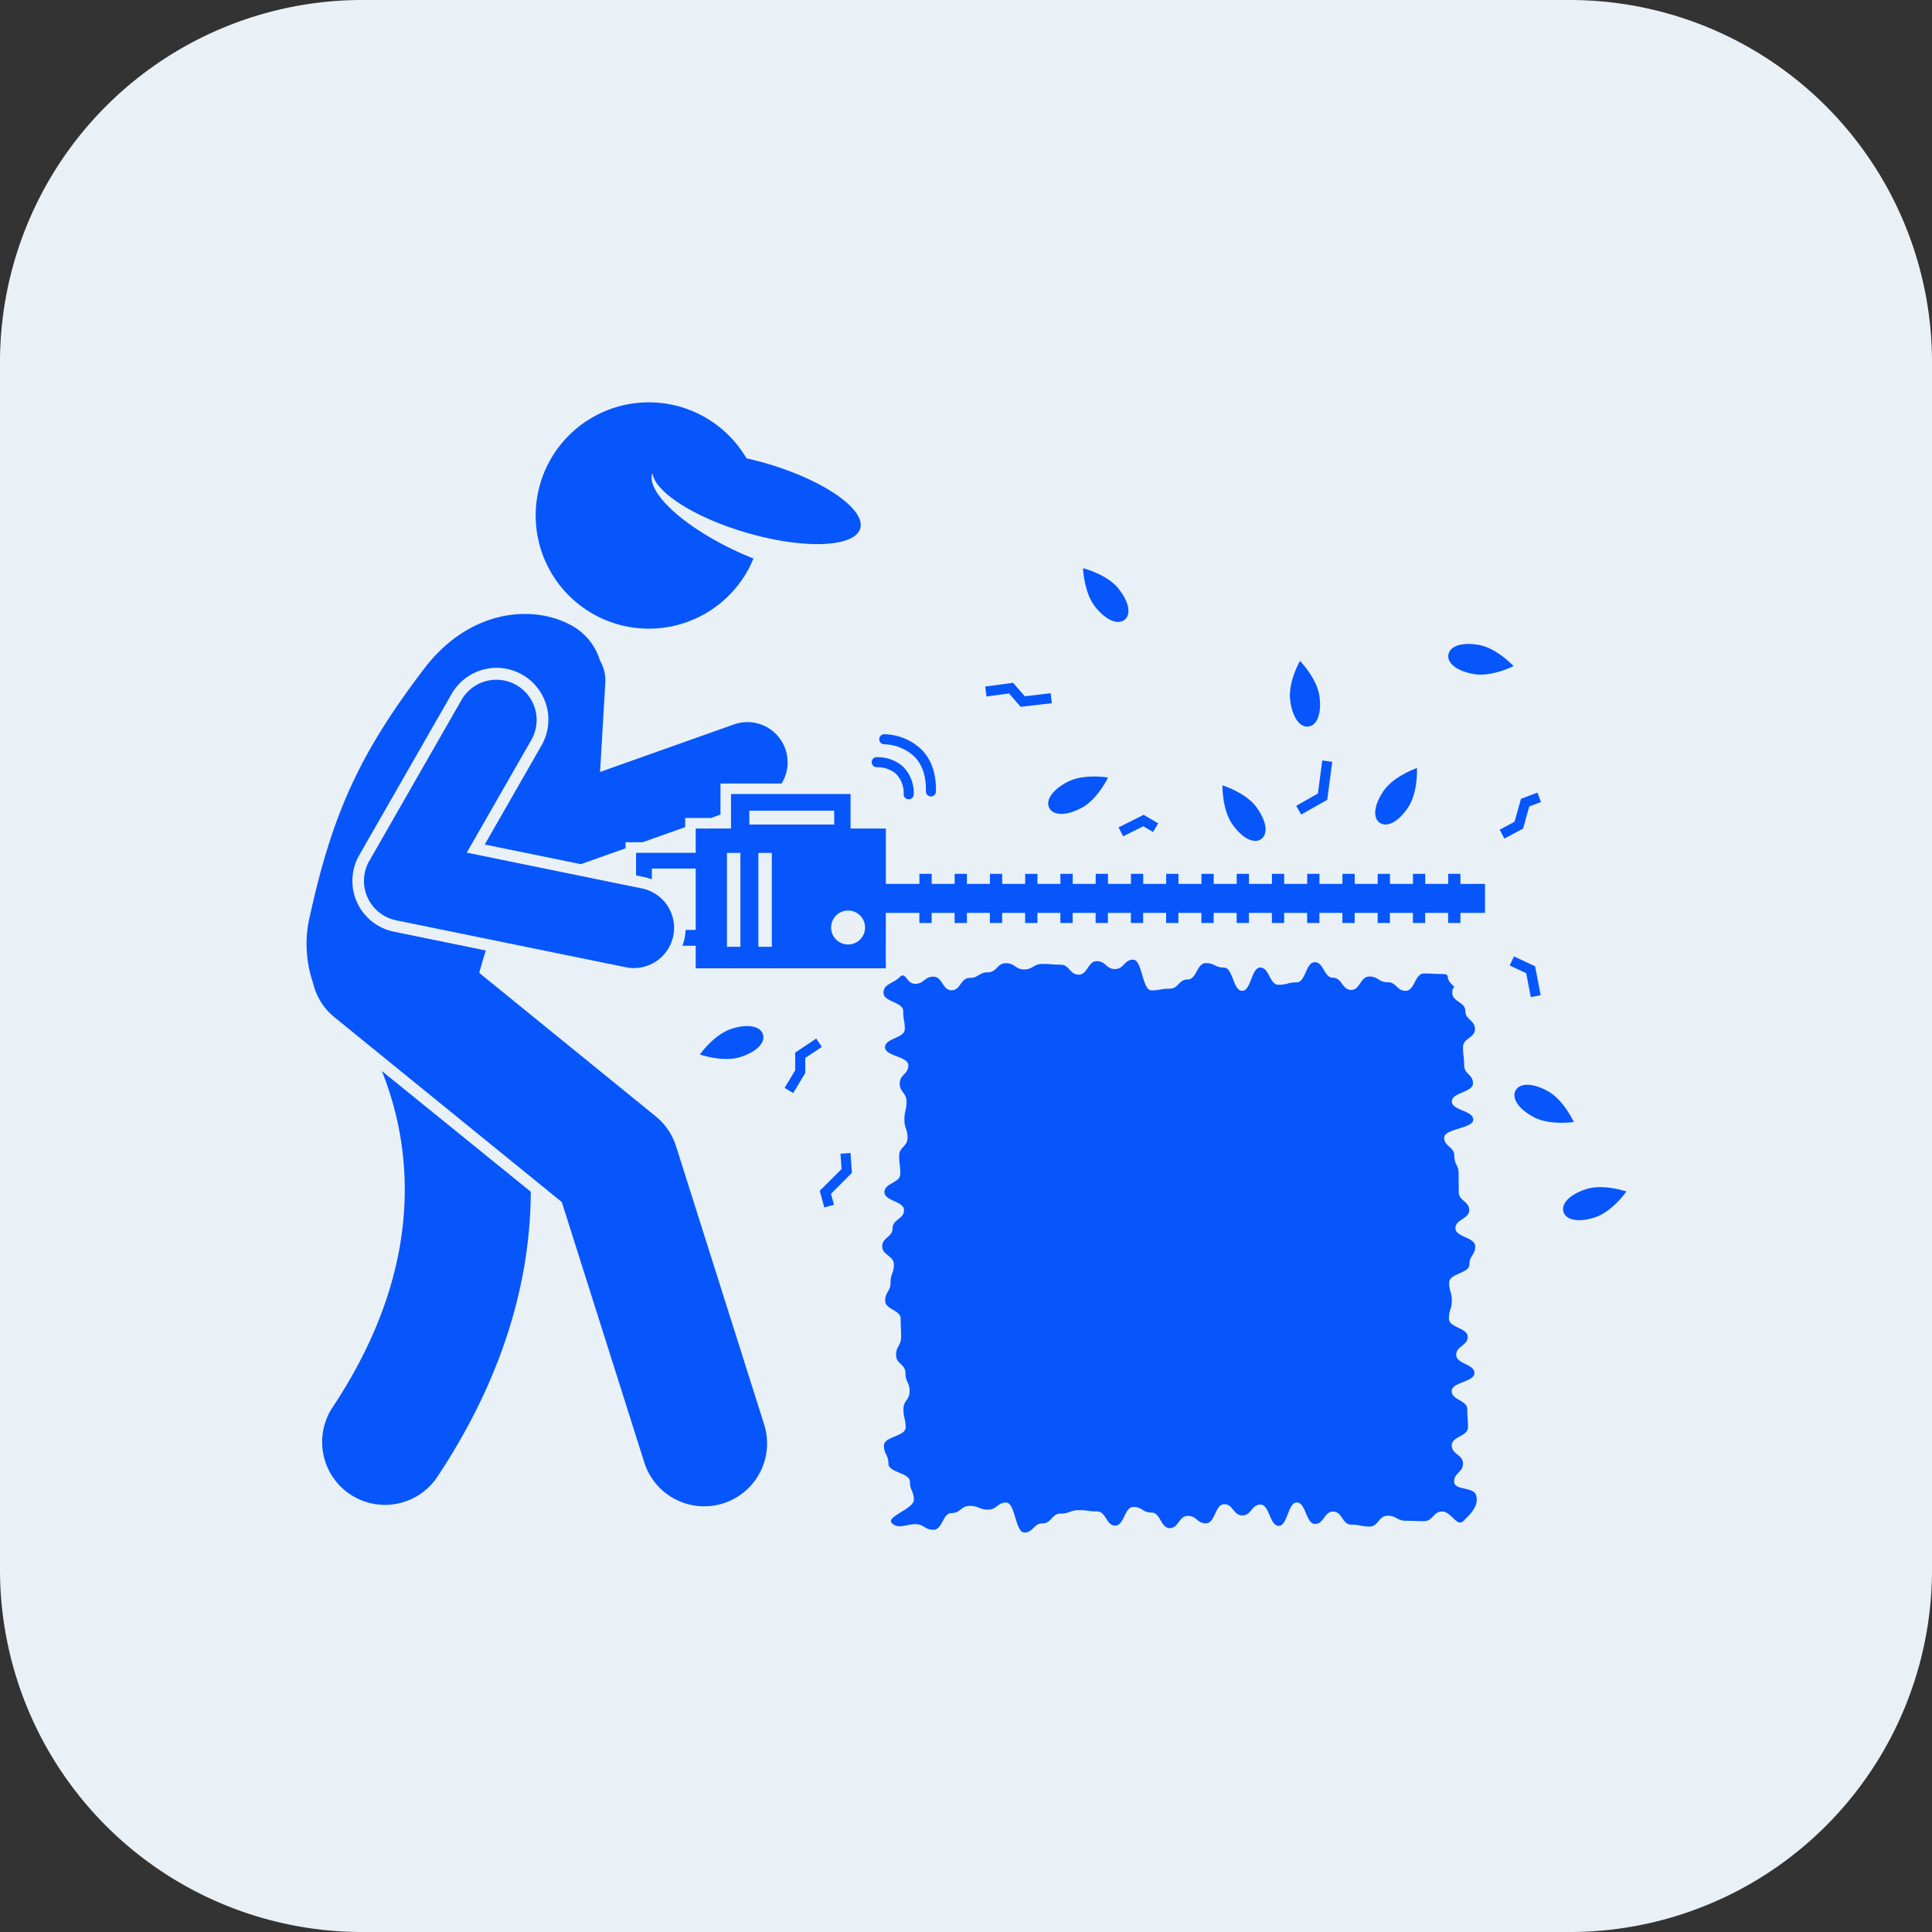 <svg xmlns="http://www.w3.org/2000/svg" width="384.169" height="384.169" viewBox="0 0 384.169 384.169">
  <rect x="0" y="0" width="384.169" height="384.169" fill="#333333" stroke="none"/>
  <g id="Group_34" data-name="Group 34" transform="translate(-34 -598)">
    <g id="Group_28" data-name="Group 28" transform="translate(-63.437 76.126)">
      <g id="Group_31" data-name="Group 31" transform="translate(17 114)">
        <g id="Group_27" data-name="Group 27" transform="translate(80.437 407.875)">
          <path id="Path_7" data-name="Path 7" d="M312.138,384.169H72.032A72.027,72.027,0,0,1,0,312.138V72.032A72.027,72.027,0,0,1,72.032,0H312.138a72.027,72.027,0,0,1,72.032,72.032V312.138A72.027,72.027,0,0,1,312.138,384.169Z" fill="#e9f1f7"/>
        </g>
      </g>
    </g>
    <g id="cutting" transform="translate(95 678)">
      <path id="Path_25" data-name="Path 25" d="M225.762,220.557c1.8,0,2.95,3.168,4.227,1.892s3.162-2.944,2.53-5.134c-.5-1.733-4.366-.9-4.366-2.7s1.754-1.8,1.754-3.6-2.233-1.8-2.233-3.6,3.23-1.8,3.23-3.6-.142-1.8-.142-3.6-3.1-1.8-3.1-3.6,4.522-1.8,4.522-3.6-3.623-1.8-3.623-3.6,2.289-1.8,2.289-3.6-3.738-1.8-3.738-3.6.57-1.8.57-3.6-.522-1.8-.522-3.6,4.03-1.8,4.03-3.6,1.152-1.8,1.152-3.6-3.935-1.8-3.935-3.6,2.738-1.8,2.738-3.6-2.083-1.8-2.083-3.6-.017-1.8-.017-3.6-.854-1.8-.854-3.6-2.021-1.8-2.021-3.6,5.785-1.8,5.785-3.6-4.265-1.8-4.265-3.6,4.208-1.8,4.208-3.6-1.755-1.8-1.755-3.6-.227-1.8-.227-3.6,2.373-1.8,2.373-3.6-1.912-1.8-1.912-3.6-2.6-1.8-2.6-3.6,1.075-.524-.2-1.793-.014-1.953-1.825-1.953-1.811-.1-3.621-.1-1.808,3.444-3.615,3.444-1.807-1.711-3.615-1.711-1.807-1.132-3.614-1.132-1.807,2.664-3.615,2.664-1.808-2.421-3.615-2.421-1.807-3.089-3.615-3.089-1.807,4.012-3.613,4.012-1.806.476-3.612.476-1.807-3.429-3.614-3.429-1.8,4.631-3.61,4.631-1.806-4.622-3.613-4.622-1.8-.885-3.608-.885-1.806,3.249-3.612,3.249-1.806,1.835-3.612,1.835-1.807.336-3.613.336-1.806-6.108-3.612-6.108-1.806,1.863-3.612,1.863-1.806-1.567-3.612-1.567-1.806,2.682-3.613,2.682-1.806-1.986-3.611-1.986-1.806-.146-3.613-.146-1.806,1.092-3.611,1.092-1.8-1.233-3.61-1.233-1.806,1.812-3.612,1.812-1.806,1.109-3.611,1.109-1.8,2.462-3.609,2.462-1.805-2.71-3.61-2.71-1.806,1.421-3.613,1.421-1.836-2.582-3.113-1.306-3.195,1.307-3.195,3.111,3.916,1.8,3.916,3.609.315,1.8.315,3.6-3.925,1.8-3.925,3.6,4.632,1.8,4.632,3.6-1.712,1.8-1.712,3.6,1.352,1.8,1.352,3.6-.422,1.8-.422,3.6.621,1.8.621,3.6-1.659,1.8-1.659,3.6.217,1.8.217,3.6-3.153,1.8-3.153,3.6,3.895,1.8,3.895,3.6-2.276,1.8-2.276,3.6-2.056,1.8-2.056,3.6,2.311,1.8,2.311,3.6-.655,1.8-.655,3.6-1.068,1.8-1.068,3.6,3.078,1.8,3.078,3.6.089,1.8.089,3.6-1,1.8-1,3.6,1.865,1.8,1.865,3.6.822,1.8.822,3.6-1.225,1.8-1.225,3.6.437,1.8.437,3.6-4.306,1.8-4.306,3.6.885,1.8.885,3.6,4.275,1.8,4.275,3.6.784,1.8.784,3.6-5.652,3.371-4.375,4.64,2.844.206,4.655.206,1.811,1.112,3.621,1.112,1.808-3.332,3.615-3.332,1.807-1.417,3.615-1.417,1.807.737,3.614.737,1.807-1.394,3.615-1.394,1.808,5.949,3.615,5.949,1.807-1.817,3.615-1.817,1.807-1.95,3.613-1.95,1.806-.674,3.612-.674,1.807.244,3.614.244,1.8,2.827,3.61,2.827,1.806-3.71,3.613-3.71,1.8,1.11,3.608,1.11,1.806,3.1,3.612,3.1,1.806-2.434,3.612-2.434,1.807,1.479,3.613,1.479,1.806-3.8,3.612-3.8,1.806,2.226,3.612,2.226,1.806-2.151,3.612-2.151,1.806,4.228,3.613,4.228,1.806-4.652,3.611-4.652,1.806,4.267,3.613,4.267,1.806-2.457,3.611-2.457,1.8,2.606,3.61,2.606,1.806.369,3.612.369,1.806-2.153,3.611-2.153,1.8,1.008,3.609,1.008,1.8.079,3.61.079,1.81-1.916,3.616-1.916Zm3.649-126.8H226.97v2H222.4v-2h-2.441v2h-4.569v-2h-2.441v2h-4.569v-2h-2.441v2h-4.569v-2h-2.441v2h-4.569v-2h-2.44v2h-4.569v-2h-2.441v2h-4.57v-2H177.9v2h-4.569v-2h-2.441v2h-4.568v-2h-2.442v2h-4.568v-2h-2.441v2H152.3v-2h-2.441v2h-4.569v-2h-2.441v2h-4.57v-2h-2.439v2h-4.57v-2h-2.441v2h-4.569v-2h-2.441v2h-6.671V84.747h-7.018v-6.86H84.358v6.86H77.34v4.825H65.481v4.5l1.62.331a10.371,10.371,0,0,1,1.517.446V92.708H77.34v12.209H75.319a10.291,10.291,0,0,1-.188,1.643,10.178,10.178,0,0,1-.435,1.5H77.34v4.482h37.8V101.52h6.671v2.007h2.441V101.52h4.569v2.007h2.441V101.52h4.57v2.007h2.439V101.52h4.57v2.007h2.441V101.52h4.569v2.007h2.441V101.52h4.569v2.007H159.3V101.52h4.568v2.007h2.442V101.52h4.568v2.007h2.441V101.52h4.569v2.007h2.441V101.52h4.57v2.007h2.441V101.52h4.569v2.007h2.44V101.52h4.569v2.007h2.441V101.52h4.569v2.007h2.441V101.52h4.569v2.007h2.441V101.52h4.569v2.007h2.441V101.52h4.568v2.007H229.4V101.52h4.885V95.765H229.4v-2ZM88,83.956v-2.75h16.875v2.75Zm-1.777,24.31H83.553V89.6H86.22Zm6.25,0H89.8V89.6H92.47Zm15.167-.459a3.375,3.375,0,1,1,3.375-3.375A3.375,3.375,0,0,1,107.637,107.807ZM5.193,199.747a12.5,12.5,0,1,0,20.845,13.8c14.014-21.161,18.438-40.575,18.507-56.576L14.93,132.963C20.678,147.311,24.17,171.092,5.193,199.747Z" fill="#0756fb"/>
      <path id="Path_26" data-name="Path 26" d="M17.31,105.256a10.3,10.3,0,0,1-6.875-15.212l18.333-32a10.3,10.3,0,1,1,17.874,10.24L35.391,87.926l19.122,3.909,8.876-3.153v-1.2h3.38l8.478-3.012V82.656h5.1l1.919-.682V75.8h12.15a8,8,0,0,0-9.472-11.753L58.319,73.5,59.36,55.8a7.961,7.961,0,0,0-1.084-4.514A11.79,11.79,0,0,0,53.5,44.882c-7.409-4.744-20.617-4.307-30.068,7.958C10.537,69.78,4.953,81.756.3,103.633a24.238,24.238,0,0,0,.94,11.815,12.428,12.428,0,0,0,4.268,6.827l4.6,3.744,40.606,33.008,16.4,51.768a12.5,12.5,0,0,0,23.834-7.549L73.427,147.913a12.505,12.505,0,0,0-4.032-5.925L34.3,113.456l0,0q.59-2.247,1.313-4.455ZM47.97,12.294a22.5,22.5,0,1,0,40.1,20.423c.279-.547.526-1.1.756-1.66q-1.835-.725-3.622-1.562c-10.55-4.955-17.8-11.781-16.475-15.42.493,3.748,8.3,8.806,18.671,11.841,7.825,2.292,15.058,2.833,19.182,1.717,1.882-.509,3.117-1.362,3.465-2.552,1.113-3.8-7.224-9.584-18.619-12.921q-1.982-.58-4-1.03A22.494,22.494,0,0,0,47.97,12.294Z" fill="#0756fb"/>
      <path id="Path_27" data-name="Path 27" d="M72.876,106.1a8,8,0,0,0-6.236-9.44L31.814,89.542l12.833-22.4a8,8,0,0,0-13.883-7.954l-18.333,32A8,8,0,0,0,17.77,103l45.666,9.333a8,8,0,0,0,9.44-6.235ZM189.789,86.834c1.315-.95,1.206-3.346-.923-6.292s-6.786-4.374-6.786-4.374-.1,4.87,2.024,7.816S188.474,87.785,189.789,86.834Zm29.175-6.24c2.039-3.008,1.787-7.873,1.787-7.873s-4.612,1.569-6.65,4.578-2.075,5.407-.732,6.317,3.557-.013,5.6-3.022ZM197.491,51.419s-2.413,4.232-1.945,7.836,2.03,5.424,3.639,5.215,2.655-2.367,2.187-5.971S197.491,51.419,197.491,51.419ZM161.368,37c-2.28-2.83-7.005-4.013-7.005-4.013s.15,4.869,2.43,7.7,4.563,3.567,5.826,2.549,1.029-3.4-1.251-6.235ZM147.649,80.666c.747,1.44,3.133,1.684,6.359.01s5.323-6.07,5.323-6.07-4.8-.818-8.028.855-4.4,3.765-3.654,5.205Zm92.32-28.219s-3.316-3.569-6.894-4.2-5.783.314-6.065,1.912,1.464,3.242,5.043,3.874S239.969,52.447,239.969,52.447Zm6.76,84.491c-3.2-1.731-5.585-1.53-6.358-.1s.364,3.538,3.56,5.27,8.011,1,8.011,1S249.924,138.67,246.729,136.938Zm7.62,19.531c-3.454,1.13-4.951,3-4.447,4.546s2.82,2.168,6.274,1.038,6.234-5.13,6.234-5.13S257.8,155.339,254.349,156.469ZM113.271,70.552a1,1,0,1,0,.123,2,5.772,5.772,0,0,1,3.763,1.309,5.466,5.466,0,0,1,1.532,4.093,1,1,0,0,0,1,.983h.018a1,1,0,0,0,.982-1.017,7.363,7.363,0,0,0-2.175-5.527,7.669,7.669,0,0,0-5.243-1.838Z" fill="#0756fb"/>
      <path id="Path_28" data-name="Path 28" d="M114.83,65.994a1,1,0,1,0,.008,2h.01a9.183,9.183,0,0,1,5.976,2.456c1.582,1.6,2.353,3.924,2.289,6.9a1,1,0,0,0,.979,1.021h.021a1,1,0,0,0,1-.979c.074-3.534-.89-6.341-2.865-8.344a11.068,11.068,0,0,0-7.418-3.051Zm82.9,15.979,5.184-2.933.995-7.559-1.983-.261-.866,6.57-4.314,2.443ZM166.334,84.3l1.949,1.142,1.011-1.725-2.883-1.692-4.986,2.493.9,1.789Zm77.056,33.967,1.965-.374-1.1-5.753-4.214-1.967-.845,1.813,3.286,1.534Zm-.3-37.91,2.335-.878-.705-1.872-3.282,1.235L240.16,83.4,237.2,84.987l.945,1.763,3.709-1.991ZM97.123,129.3v3.509l-2.108,3.512,1.715,1.029,2.393-3.987v-2.992l3.3-2.2-1.109-1.664Zm5.785,30.8,1.929-.525-.6-2.19,4.163-4.163-.283-3.956-1.994.143.216,3.044-4.337,4.338Zm-18.474-35.51c-3.461,1.108-6.266,5.09-6.266,5.09s4.6,1.613,8.058.505,4.97-2.972,4.476-4.517S87.895,123.476,84.434,124.584Zm58.345-66.141-2.341-2.673-5.531.737.263,1.982,4.469-.6,2.327,2.659,6.19-.728-.235-1.987Z" fill="#0756fb"/>
    </g>
  </g>
</svg>
